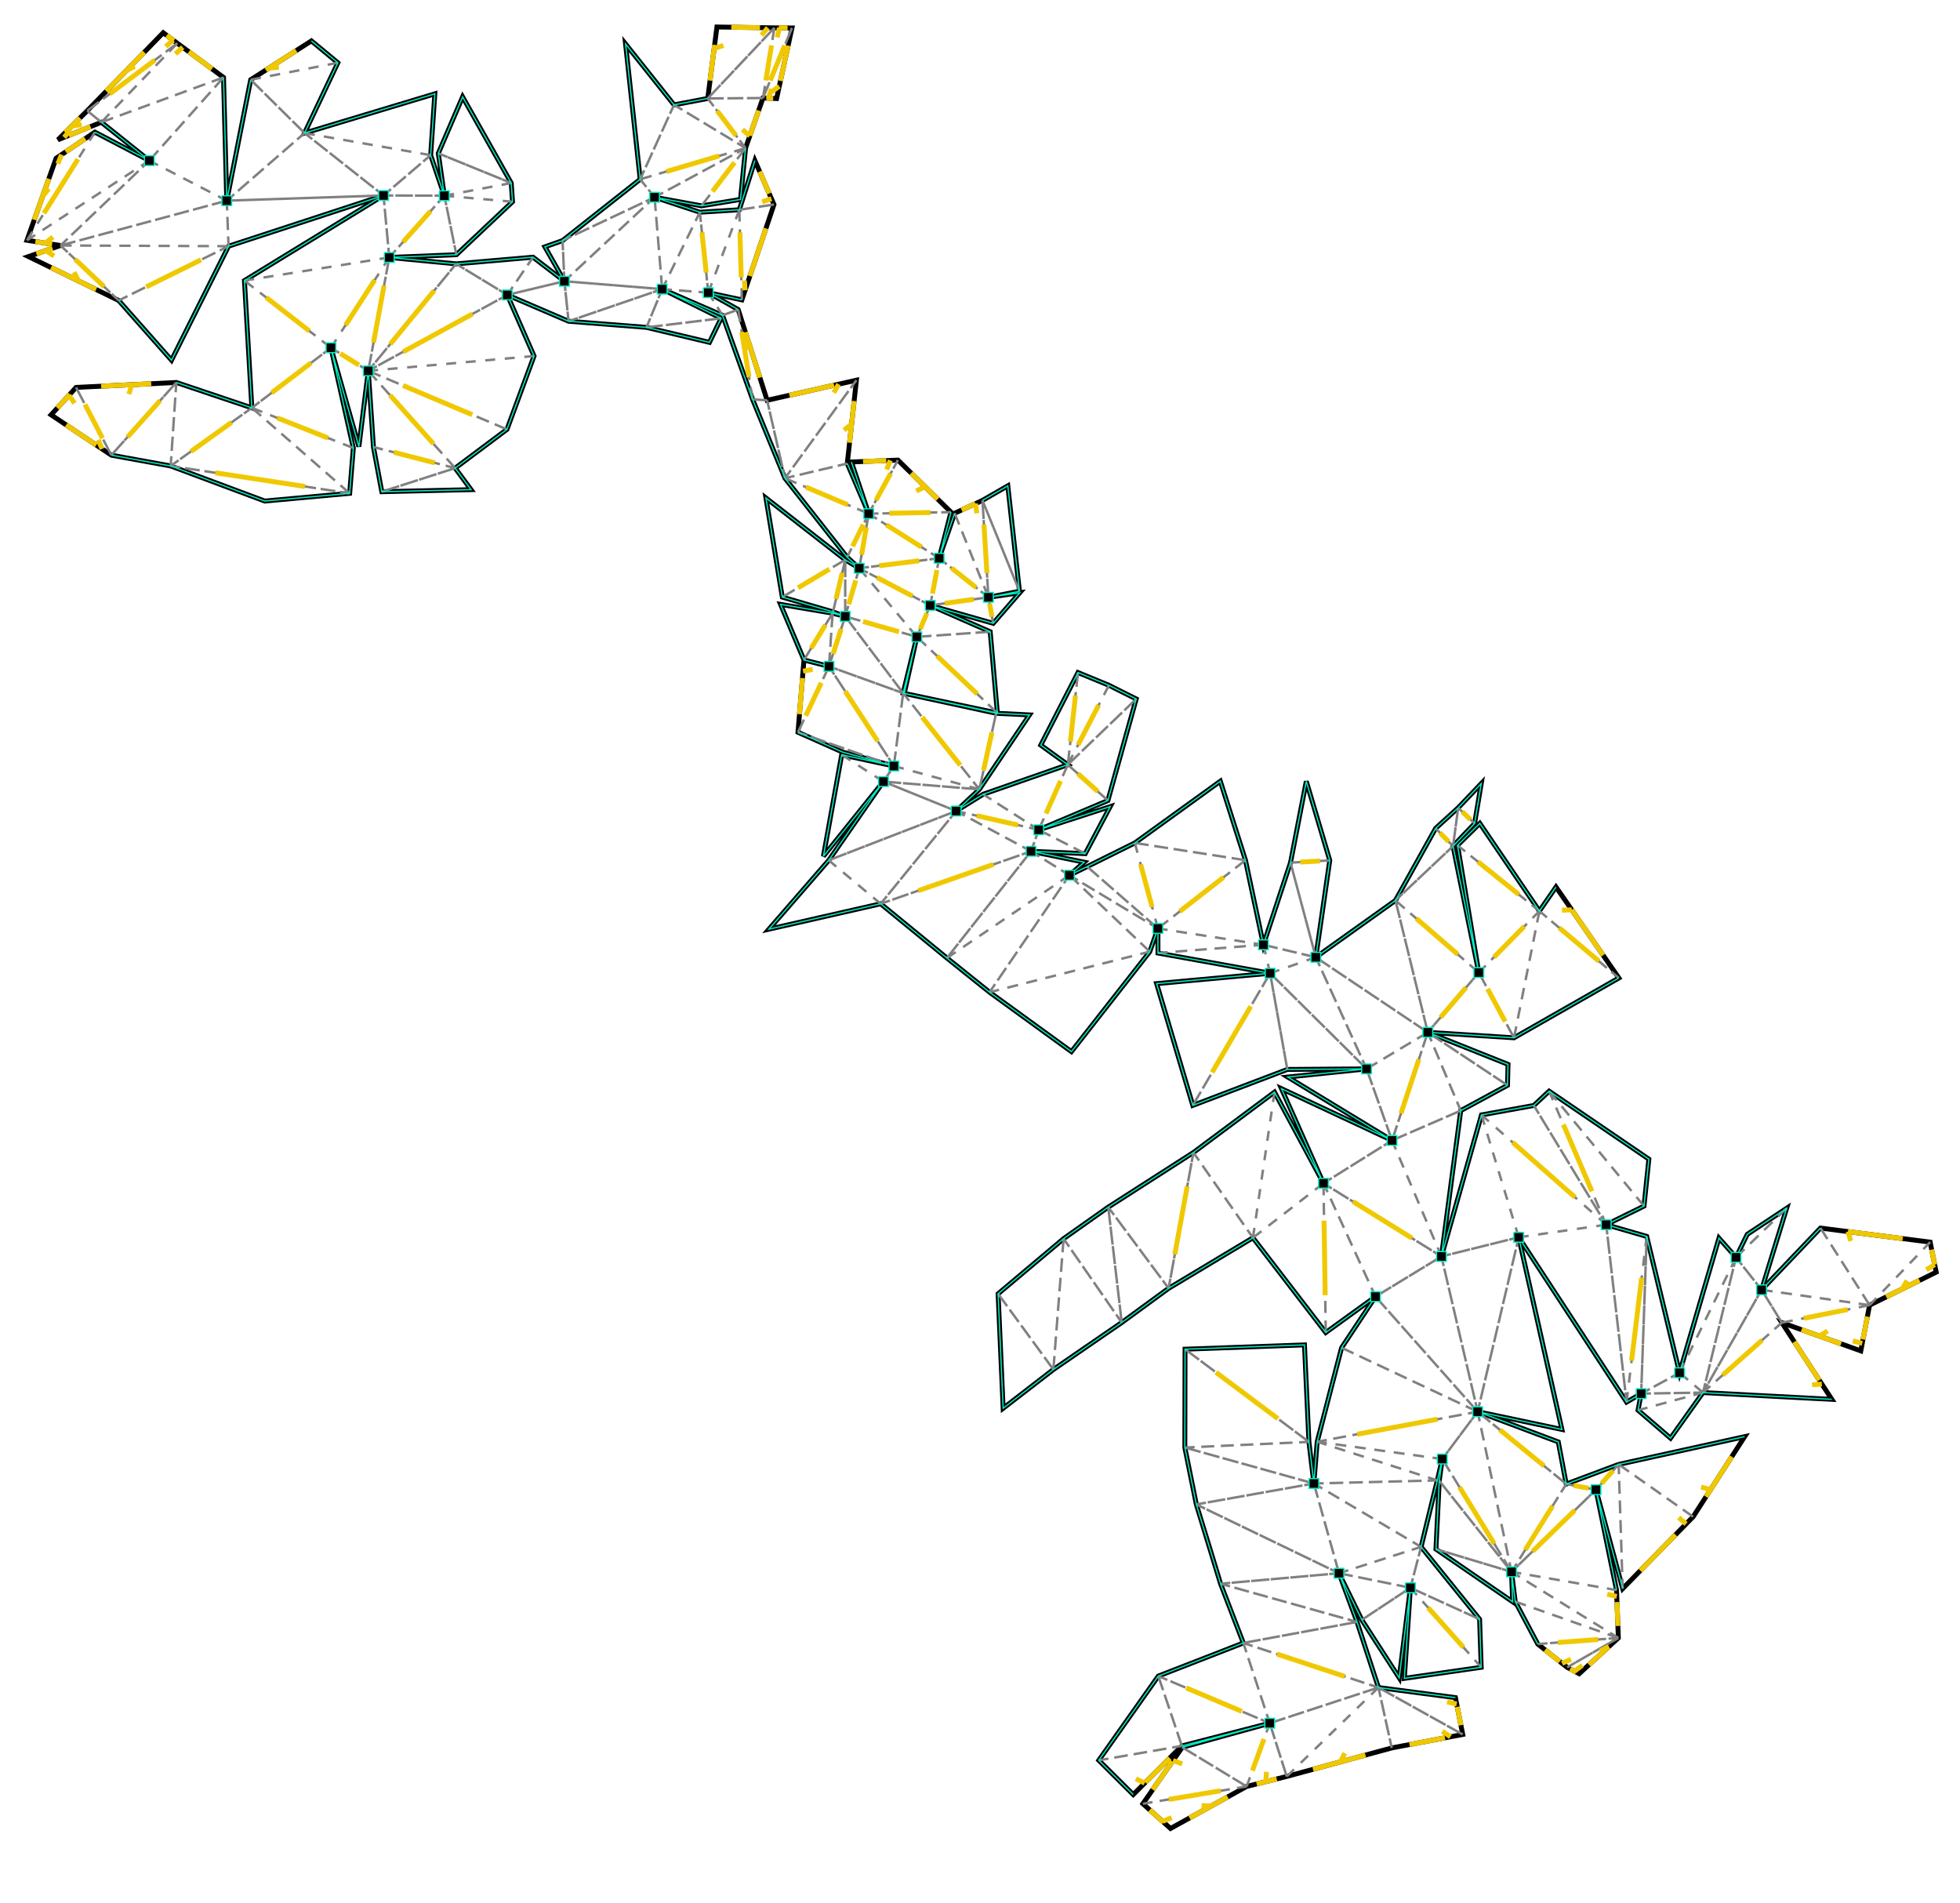 <?xml version="1.0"?>
<svg width="581" height="564" version="1.1" xmlns="http://www.w3.org/2000/svg" xmlns:xlink="http://www.w3.org/1999/xlink">
  <defs>
  <style type="text/css">
    <![CDATA[
      .b {stroke:rgb(0,0,0);stroke-width:1.452;fill:none}
      .c {stroke:rgb(128,128,128);stroke-width:0.726;stroke-dasharray:2.905, 2.905;}
      .h {stroke:rgb(240,200,0);stroke-width:1.452;}
      .m {stroke:rgb(255,0,0);stroke-width:0.726;}
      .n {stroke:rgb(128,128,128);stroke-width:0.726}
      .t {stroke:rgb(0,128,0);stroke-width:0.726;}
      .tab {stroke:rgb(0,0,255);stroke-width:0.363;fill:none}
      .v {stroke:rgb(0,0,255);stroke-width:0.726;}
      .z {stroke:rgb(0,240,200);stroke-width:0.363;}
    ]]>
  </style>
  </defs>
  <path fill="none" class="b" d=" M 479.816 434.033 L 517.157 425.814 L 501.893 449.553 L 481.011 470.853 L 473.091 441.53 L 479.186 471.285 L 479.725 485.473 L 468.119 496.073 L 464.544 494.19 L 455.833 487.28 L 449.157 474.697 L 448.06 465.887 L 448.394 474.759 L 425.653 459.141 L 426.642 438.888 L 427.529 432.446 L 426.065 438.782 L 421.254 458.479 L 438.595 479.934 L 439.073 494.171 L 416.287 497.454 L 418.085 470.599 L 414.77 497.308 L 403.683 480.119 L 396.917 466.295 L 402.26 480.731 L 408.611 500.172 L 431.437 503.17 L 433.598 514.079 L 412.555 518.074 L 381.424 526.523 L 369.542 529.487 L 346.972 541.943 L 338.778 534.614 L 350.454 517.895 L 376.391 510.744 L 350.341 517.474 L 335.925 531.896 L 325.71 521.745 L 343.358 496.779 L 368.558 486.966 L 361.812 469.407 L 354.629 445.898 L 351.22 429.038 L 351.281 399.892 L 386.677 398.618 L 388.006 427.368 L 389.471 439.694 L 390.452 427.32 L 397.687 399.464 L 407.737 384.304 L 392.993 394.955 L 371.409 366.871 L 346.411 381.854 L 332.513 391.994 L 312.254 405.916 L 297.362 417.405 L 295.865 383.467 L 315.281 367.135 L 328.516 357.783 L 353.757 341.595 L 377.799 323.694 L 392.318 350.712 L 379.87 322.679 L 412.641 338.015 L 381.721 319.225 L 405.09 316.809 L 381.597 316.974 L 353.583 327.635 L 342.854 291.537 L 376.499 288.464 L 343.251 282.466 L 343.239 275.189 L 340.835 282.057 L 317.602 311.695 L 293.333 294.082 L 280.689 283.945 L 261.056 267.873 L 227.93 275.402 L 245.665 254.986 L 261.866 231.649 L 244.079 253.802 L 249.504 223.713 L 264.969 227.04 L 249.704 222.889 L 236.545 217.035 L 238.316 195.615 L 245.737 197.511 L 238.32 195.6 L 231.374 179.135 L 246.81 181.744 L 250.541 182.699 L 246.93 181.36 L 231.901 176.977 L 227.05 147.598 L 250.551 165.922 L 254.706 168.417 L 251.121 165.156 L 232.687 141.74 L 223.089 118.37 L 214.177 93.454 L 196.291 85.694 L 213.766 94.341 L 210.298 101.47 L 191.638 97.03 L 168.54 95.214 L 150.366 87.416 L 158.309 105.526 L 150.288 127.263 L 134.926 138.748 L 139.632 145.129 L 113.177 145.738 L 110.698 132.492 L 109.171 109.924 L 106.385 132.372 L 98.101 103.07 L 104.741 132.787 L 103.651 146.219 L 78.491 148.509 L 50.591 138.104 L 33.008 134.909 L 15.147 122.953 L 22.552 114.828 L 52.267 113.36 L 74.66 120.885 L 72.457 83.165 L 113.68 57.936 L 67.747 72.969 L 50.838 106.759 L 35.188 89.063 L 8.434 76.049 L 17.94 72.759 L 8 71.217 L 16.622 46.923 L 28.131 39.164 L 44.268 47.605 L 30.042 36.235 L 17.174 41.437 L 25.872 32.818 L 48.376 9.707 L 52.566 12.817 L 66.257 22.945 L 67.22 59.477 L 74.319 23.629 L 92.31 12.119 L 100.146 18.601 L 90.279 39.438 L 128.898 27.811 L 127.658 45.99 L 131.716 58.007 L 129.924 45.45 L 137.131 28.715 L 151.543 54.249 L 151.928 59.79 L 135.281 75.498 L 115.392 76.306 L 135.206 78.207 L 158.009 76.23 L 167.303 83.355 L 161.525 73.169 L 166.758 71.307 L 189.769 53.136 L 185.439 13.038 L 199.803 31.071 L 209.796 29.183 L 212.516 8 L 229.544 8.252 L 234.762 8.283 L 230.206 29.212 L 226.169 29.05 L 221.007 43.897 L 219.505 59.111 L 207.935 61.007 L 194.028 58.462 L 207.452 62.899 L 219.154 62.173 L 223.772 47.599 L 229.428 60.621 L 219.909 88.889 L 209.962 86.746 L 218.82 91.752 L 227.395 118.64 L 253.867 112.683 L 251.155 137.393 L 257.506 152.247 L 252.384 136.926 L 266.17 136.367 L 281.901 151.793 L 278.39 165.458 L 282.99 152.12 L 291.232 148.313 L 298.742 143.998 L 302.195 175.243 L 292.995 177.029 L 302.272 175.697 L 294.415 184.756 L 275.745 179.437 L 293.521 187.239 L 295.65 211.33 L 268.056 205.519 L 271.78 188.762 L 267.718 205.44 L 295.279 211.406 L 305.162 211.894 L 290.306 233.958 L 283.437 240.38 L 291.422 235.415 L 316.536 226.647 L 308.513 220.853 L 319.553 199.336 L 328.718 203.117 L 336.807 207.16 L 328.416 237.267 L 307.9 245.947 L 329.089 239.072 L 321.705 253.015 L 305.633 252.319 L 321.394 255.543 L 317.002 259.409 L 322.264 256.851 L 336.399 249.841 L 361.74 231.547 L 369.189 254.952 L 374.51 280.023 L 382.543 255.684 L 387.225 231.573 L 394.18 255.016 L 390.041 283.724 L 413.655 266.88 L 425.56 245.52 L 432.242 239.427 L 439.081 232.251 L 437.114 244.081 L 430.725 250.787 L 438.355 288.262 L 432.056 250.541 L 438.651 244.037 L 456.324 270.033 L 461.241 262.904 L 479.872 289.868 L 448.791 307.593 L 423.238 305.978 L 447.017 315.469 L 446.866 321.673 L 433.007 329.182 L 427.282 372.408 L 439.159 330.455 L 454.67 327.653 L 459.199 323.413 L 488.767 343.56 L 487.333 357.475 L 476.125 362.991 L 488.129 366.456 L 497.866 406.881 L 509.555 366.976 L 514.603 372.673 L 517.951 365.838 L 529.617 358.121 L 522.185 382.299 L 539.642 363.994 L 572.153 368.153 L 573.942 377.055 L 554.201 386.839 L 551.594 400.389 L 528.185 392.025 L 543.003 414.755 L 504.82 412.747 L 495.193 426.258 L 485.565 417.976 L 486.492 413.056 L 482.163 415.571 L 450.19 366.72 L 462.996 423.682 L 438.021 418.415 L 461.919 427.376 L 464.282 439.855 L 479.816 434.033" />
  <path class="c" d=" M 295.865 383.467 L 312.254 405.916 M 312.254 405.916 L 295.865 383.467 M 315.281 367.135 L 332.513 391.994 M 332.513 391.994 L 315.281 367.135 M 315.281 367.135 L 312.254 405.916 M 312.254 405.916 L 315.281 367.135 M 328.516 357.783 L 346.411 381.854 M 346.411 381.854 L 328.516 357.783 M 328.516 357.783 L 332.513 391.994 M 332.513 391.994 L 328.516 357.783 M 353.757 341.595 L 371.409 366.871 M 371.409 366.871 L 353.757 341.595 M 353.757 341.595 L 346.411 381.854 M 346.411 381.854 L 353.757 341.595 M 353.583 327.635 L 376.499 288.464 M 376.499 288.464 L 381.597 316.974 M 381.597 316.974 L 376.499 288.464 M 376.499 288.464 L 353.583 327.635 M 377.799 323.694 L 371.409 366.871 M 371.409 366.871 L 377.799 323.694 M 405.09 316.809 L 376.499 288.464 M 376.499 288.464 L 405.09 316.809 M 405.09 316.809 L 390.041 283.724 M 390.041 283.724 L 405.09 316.809 M 405.09 316.809 L 423.238 305.978 M 423.238 305.978 L 446.866 321.673 M 446.866 321.673 L 423.238 305.978 M 423.238 305.978 L 412.641 338.015 M 412.641 338.015 L 427.282 372.408 M 427.282 372.408 L 412.641 338.015 M 412.641 338.015 L 392.318 350.712 M 392.318 350.712 L 407.737 384.304 M 407.737 384.304 L 392.318 350.712 M 392.318 350.712 L 392.993 394.955 M 392.993 394.955 L 392.318 350.712 M 392.318 350.712 L 427.282 372.408 M 427.282 372.408 L 392.318 350.712 M 392.318 350.712 L 412.641 338.015 M 412.641 338.015 L 423.238 305.978 M 423.238 305.978 L 413.655 266.88 M 413.655 266.88 L 438.355 288.262 M 438.355 288.262 L 413.655 266.88 M 413.655 266.88 L 430.725 250.787 M 430.725 250.787 L 413.655 266.88 M 413.655 266.88 L 423.238 305.978 M 423.238 305.978 L 438.355 288.262 M 438.355 288.262 L 456.324 270.033 M 456.324 270.033 L 438.355 288.262 M 438.355 288.262 L 423.238 305.978 M 423.238 305.978 L 433.007 329.182 M 433.007 329.182 L 423.238 305.978 M 423.238 305.978 L 405.09 316.809 M 405.09 316.809 L 412.641 338.015 M 412.641 338.015 L 433.007 329.182 M 433.007 329.182 L 412.641 338.015 M 412.641 338.015 L 405.09 316.809 M 423.238 305.978 L 390.041 283.724 M 390.041 283.724 L 376.499 288.464 M 376.499 288.464 L 390.041 283.724 M 390.041 283.724 L 382.543 255.684 M 382.543 255.684 L 394.18 255.016 M 394.18 255.016 L 382.543 255.684 M 382.543 255.684 L 390.041 283.724 M 390.041 283.724 L 374.51 280.023 M 374.51 280.023 L 343.239 275.189 M 343.239 275.189 L 336.399 249.841 M 336.399 249.841 L 343.239 275.189 M 343.239 275.189 L 374.51 280.023 M 374.51 280.023 L 343.251 282.466 M 343.251 282.466 L 374.51 280.023 M 374.51 280.023 L 390.041 283.724 M 390.041 283.724 L 423.238 305.978 M 438.355 288.262 L 448.791 307.593 M 448.791 307.593 L 456.324 270.033 M 456.324 270.033 L 448.791 307.593 M 448.791 307.593 L 438.355 288.262 M 456.324 270.033 L 479.872 289.868 M 479.872 289.868 L 456.324 270.033 M 456.324 270.033 L 432.056 250.541 M 432.056 250.541 L 456.324 270.033 M 430.725 250.787 L 432.242 239.427 M 432.242 239.427 L 430.725 250.787 M 430.725 250.787 L 425.56 245.52 M 425.56 245.52 L 430.725 250.787 M 437.114 244.081 L 432.242 239.427 M 432.242 239.427 L 437.114 244.081 M 369.189 254.952 L 343.239 275.189 M 343.239 275.189 L 369.189 254.952 M 369.189 254.952 L 336.399 249.841 M 336.399 249.841 L 369.189 254.952 M 374.51 280.023 L 376.499 288.464 M 376.499 288.464 L 374.51 280.023 M 343.239 275.189 L 317.002 259.409 M 317.002 259.409 L 280.689 283.945 M 280.689 283.945 L 317.002 259.409 M 317.002 259.409 L 293.333 294.082 M 293.333 294.082 L 317.002 259.409 M 317.002 259.409 L 305.633 252.319 M 305.633 252.319 L 307.9 245.947 M 307.9 245.947 L 291.422 235.415 M 291.422 235.415 L 307.9 245.947 M 307.9 245.947 L 305.633 252.319 M 305.633 252.319 L 280.689 283.945 M 280.689 283.945 L 305.633 252.319 M 305.633 252.319 L 283.437 240.38 M 283.437 240.38 L 261.056 267.873 M 261.056 267.873 L 283.437 240.38 M 283.437 240.38 L 261.866 231.649 M 261.866 231.649 L 264.969 227.04 M 264.969 227.04 L 267.718 205.44 M 267.718 205.44 L 264.969 227.04 M 264.969 227.04 L 261.866 231.649 M 261.866 231.649 L 283.437 240.38 M 283.437 240.38 L 305.633 252.319 M 305.633 252.319 L 317.002 259.409 M 317.002 259.409 L 340.835 282.057 M 340.835 282.057 L 317.002 259.409 M 317.002 259.409 L 343.239 275.189 M 343.239 275.189 L 322.264 256.851 M 322.264 256.851 L 343.239 275.189 M 340.835 282.057 L 293.333 294.082 M 293.333 294.082 L 340.835 282.057 M 321.705 253.015 L 307.9 245.947 M 307.9 245.947 L 283.437 240.38 M 283.437 240.38 L 245.665 254.986 M 245.665 254.986 L 261.056 267.873 M 261.056 267.873 L 245.665 254.986 M 245.665 254.986 L 283.437 240.38 M 283.437 240.38 L 307.9 245.947 M 307.9 245.947 L 321.705 253.015 M 307.9 245.947 L 316.536 226.647 M 316.536 226.647 L 328.718 203.117 M 328.718 203.117 L 316.536 226.647 M 316.536 226.647 L 328.416 237.267 M 328.416 237.267 L 316.536 226.647 M 316.536 226.647 L 336.807 207.16 M 336.807 207.16 L 316.536 226.647 M 316.536 226.647 L 319.553 199.336 M 319.553 199.336 L 316.536 226.647 M 316.536 226.647 L 307.9 245.947 M 305.633 252.319 L 261.056 267.873 M 261.056 267.873 L 305.633 252.319 M 290.306 233.958 L 264.969 227.04 M 264.969 227.04 L 290.306 233.958 M 290.306 233.958 L 267.718 205.44 M 267.718 205.44 L 245.737 197.511 M 245.737 197.511 L 236.545 217.035 M 236.545 217.035 L 245.737 197.511 M 245.737 197.511 L 267.718 205.44 M 267.718 205.44 L 290.306 233.958 M 290.306 233.958 L 295.279 211.406 M 295.279 211.406 L 290.306 233.958 M 290.306 233.958 L 261.866 231.649 M 261.866 231.649 L 249.504 223.713 M 249.504 223.713 L 261.866 231.649 M 261.866 231.649 L 290.306 233.958 M 295.65 211.33 L 271.78 188.762 M 271.78 188.762 L 275.745 179.437 M 275.745 179.437 L 254.706 168.417 M 254.706 168.417 L 275.745 179.437 M 275.745 179.437 L 271.78 188.762 M 271.78 188.762 L 293.521 187.239 M 293.521 187.239 L 271.78 188.762 M 271.78 188.762 L 254.706 168.417 M 254.706 168.417 L 271.78 188.762 M 271.78 188.762 L 295.65 211.33 M 294.415 184.756 L 292.995 177.029 M 292.995 177.029 L 291.232 148.313 M 291.232 148.313 L 302.195 175.243 M 302.195 175.243 L 291.232 148.313 M 291.232 148.313 L 292.995 177.029 M 292.995 177.029 L 294.415 184.756 M 292.995 177.029 L 275.745 179.437 M 275.745 179.437 L 292.995 177.029 M 292.995 177.029 L 278.39 165.458 M 278.39 165.458 L 257.506 152.247 M 257.506 152.247 L 251.121 165.156 M 251.121 165.156 L 257.506 152.247 M 257.506 152.247 L 278.39 165.458 M 278.39 165.458 L 254.706 168.417 M 254.706 168.417 L 278.39 165.458 M 278.39 165.458 L 292.995 177.029 M 292.995 177.029 L 282.99 152.12 M 282.99 152.12 L 292.995 177.029 M 275.745 179.437 L 278.39 165.458 M 278.39 165.458 L 275.745 179.437 M 271.78 188.762 L 250.541 182.699 M 250.541 182.699 L 267.718 205.44 M 267.718 205.44 L 250.541 182.699 M 250.541 182.699 L 250.551 165.922 M 250.551 165.922 L 250.541 182.699 M 250.541 182.699 L 245.737 197.511 M 245.737 197.511 L 246.81 181.744 M 246.81 181.744 L 245.737 197.511 M 245.737 197.511 L 250.541 182.699 M 250.541 182.699 L 254.706 168.417 M 254.706 168.417 L 250.541 182.699 M 250.541 182.699 L 271.78 188.762 M 246.93 181.36 L 250.551 165.922 M 250.551 165.922 L 231.901 176.977 M 231.901 176.977 L 250.551 165.922 M 250.551 165.922 L 246.93 181.36 M 246.81 181.744 L 238.32 195.6 M 238.32 195.6 L 246.81 181.744 M 254.706 168.417 L 257.506 152.247 M 257.506 152.247 L 232.687 141.74 M 232.687 141.74 L 257.506 152.247 M 257.506 152.247 L 266.17 136.367 M 266.17 136.367 L 257.506 152.247 M 257.506 152.247 L 281.901 151.793 M 281.901 151.793 L 257.506 152.247 M 257.506 152.247 L 254.706 168.417 M 245.737 197.511 L 264.969 227.04 M 264.969 227.04 L 245.737 197.511 M 236.545 217.035 L 264.969 227.04 M 264.969 227.04 L 236.545 217.035 M 232.687 141.74 L 253.867 112.683 M 253.867 112.683 L 232.687 141.74 M 232.687 141.74 L 251.155 137.393 M 251.155 137.393 L 232.687 141.74 M 232.687 141.74 L 227.395 118.64 M 227.395 118.64 L 223.089 118.37 M 223.089 118.37 L 218.82 91.752 M 218.82 91.752 L 223.089 118.37 M 223.089 118.37 L 227.395 118.64 M 227.395 118.64 L 232.687 141.74 M 213.766 94.341 L 191.638 97.03 M 191.638 97.03 L 196.291 85.694 M 196.291 85.694 L 168.54 95.214 M 168.54 95.214 L 196.291 85.694 M 196.291 85.694 L 207.452 62.899 M 207.452 62.899 L 196.291 85.694 M 196.291 85.694 L 194.028 58.462 M 194.028 58.462 L 196.291 85.694 M 196.291 85.694 L 191.638 97.03 M 191.638 97.03 L 213.766 94.341 M 214.177 93.454 L 218.82 91.752 M 218.82 91.752 L 214.177 93.454 M 214.177 93.454 L 209.962 86.746 M 209.962 86.746 L 219.154 62.173 M 219.154 62.173 L 209.962 86.746 M 209.962 86.746 L 207.452 62.899 M 207.452 62.899 L 209.962 86.746 M 209.962 86.746 L 196.291 85.694 M 196.291 85.694 L 209.962 86.746 M 209.962 86.746 L 214.177 93.454 M 219.909 88.889 L 219.154 62.173 M 219.154 62.173 L 229.428 60.621 M 229.428 60.621 L 219.154 62.173 M 219.154 62.173 L 219.909 88.889 M 196.291 85.694 L 167.303 83.355 M 167.303 83.355 L 166.758 71.307 M 166.758 71.307 L 167.303 83.355 M 167.303 83.355 L 168.54 95.214 M 168.54 95.214 L 167.303 83.355 M 167.303 83.355 L 150.366 87.416 M 150.366 87.416 L 167.303 83.355 M 167.303 83.355 L 194.028 58.462 M 194.028 58.462 L 221.007 43.897 M 221.007 43.897 L 207.935 61.007 M 207.935 61.007 L 221.007 43.897 M 221.007 43.897 L 209.796 29.183 M 209.796 29.183 L 229.544 8.252 M 229.544 8.252 L 209.796 29.183 M 209.796 29.183 L 221.007 43.897 M 221.007 43.897 L 189.769 53.136 M 189.769 53.136 L 221.007 43.897 M 221.007 43.897 L 194.028 58.462 M 194.028 58.462 L 166.758 71.307 M 166.758 71.307 L 194.028 58.462 M 194.028 58.462 L 189.769 53.136 M 189.769 53.136 L 199.803 31.071 M 199.803 31.071 L 189.769 53.136 M 189.769 53.136 L 194.028 58.462 M 194.028 58.462 L 167.303 83.355 M 167.303 83.355 L 196.291 85.694 M 158.009 76.23 L 150.366 87.416 M 150.366 87.416 L 109.171 109.924 M 109.171 109.924 L 98.101 103.07 M 98.101 103.07 L 109.171 109.924 M 109.171 109.924 L 150.288 127.263 M 150.288 127.263 L 109.171 109.924 M 109.171 109.924 L 134.926 138.748 M 134.926 138.748 L 109.171 109.924 M 109.171 109.924 L 135.206 78.207 M 135.206 78.207 L 109.171 109.924 M 109.171 109.924 L 158.309 105.526 M 158.309 105.526 L 109.171 109.924 M 109.171 109.924 L 115.392 76.306 M 115.392 76.306 L 98.101 103.07 M 98.101 103.07 L 115.392 76.306 M 115.392 76.306 L 131.716 58.007 M 131.716 58.007 L 151.928 59.79 M 151.928 59.79 L 131.716 58.007 M 131.716 58.007 L 115.392 76.306 M 115.392 76.306 L 109.171 109.924 M 109.171 109.924 L 150.366 87.416 M 150.366 87.416 L 135.206 78.207 M 135.206 78.207 L 150.366 87.416 M 150.366 87.416 L 158.009 76.23 M 135.281 75.498 L 131.716 58.007 M 131.716 58.007 L 151.543 54.249 M 151.543 54.249 L 131.716 58.007 M 131.716 58.007 L 135.281 75.498 M 131.716 58.007 L 113.68 57.936 M 113.68 57.936 L 67.22 59.477 M 67.22 59.477 L 90.279 39.438 M 90.279 39.438 L 67.22 59.477 M 67.22 59.477 L 17.94 72.759 M 17.94 72.759 L 67.22 59.477 M 67.22 59.477 L 113.68 57.936 M 113.68 57.936 L 90.279 39.438 M 90.279 39.438 L 127.658 45.99 M 127.658 45.99 L 90.279 39.438 M 90.279 39.438 L 113.68 57.936 M 113.68 57.936 L 127.658 45.99 M 127.658 45.99 L 113.68 57.936 M 113.68 57.936 L 115.392 76.306 M 115.392 76.306 L 113.68 57.936 M 113.68 57.936 L 131.716 58.007 M 129.924 45.45 L 151.543 54.249 M 151.543 54.249 L 129.924 45.45 M 115.392 76.306 L 72.457 83.165 M 72.457 83.165 L 98.101 103.07 M 98.101 103.07 L 72.457 83.165 M 72.457 83.165 L 115.392 76.306 M 98.101 103.07 L 74.66 120.885 M 74.66 120.885 L 50.591 138.104 M 50.591 138.104 L 103.651 146.219 M 103.651 146.219 L 50.591 138.104 M 50.591 138.104 L 74.66 120.885 M 74.66 120.885 L 98.101 103.07 M 74.66 120.885 L 103.651 146.219 M 103.651 146.219 L 74.66 120.885 M 74.66 120.885 L 104.741 132.787 M 104.741 132.787 L 74.66 120.885 M 52.267 113.36 L 33.008 134.909 M 33.008 134.909 L 52.267 113.36 M 52.267 113.36 L 50.591 138.104 M 50.591 138.104 L 52.267 113.36 M 33.008 134.909 L 22.552 114.828 M 22.552 114.828 L 33.008 134.909 M 35.188 89.063 L 17.94 72.759 M 17.94 72.759 L 35.188 89.063 M 35.188 89.063 L 67.747 72.969 M 67.747 72.969 L 35.188 89.063 M 17.94 72.759 L 44.268 47.605 M 44.268 47.605 L 8 71.217 M 8 71.217 L 28.131 39.164 M 28.131 39.164 L 8 71.217 M 8 71.217 L 44.268 47.605 M 44.268 47.605 L 67.22 59.477 M 67.22 59.477 L 44.268 47.605 M 44.268 47.605 L 17.94 72.759 M 17.94 72.759 L 67.747 72.969 M 67.747 72.969 L 17.94 72.759 M 44.268 47.605 L 66.257 22.945 M 66.257 22.945 L 30.042 36.235 M 30.042 36.235 L 66.257 22.945 M 66.257 22.945 L 44.268 47.605 M 30.042 36.235 L 52.566 12.817 M 52.566 12.817 L 25.872 32.818 M 25.872 32.818 L 52.566 12.817 M 52.566 12.817 L 30.042 36.235 M 30.042 36.235 L 25.872 32.818 M 25.872 32.818 L 30.042 36.235 M 67.22 59.477 L 67.747 72.969 M 67.747 72.969 L 67.22 59.477 M 90.279 39.438 L 74.319 23.629 M 74.319 23.629 L 100.146 18.601 M 100.146 18.601 L 74.319 23.629 M 74.319 23.629 L 90.279 39.438 M 110.698 132.492 L 134.926 138.748 M 134.926 138.748 L 113.177 145.738 M 113.177 145.738 L 134.926 138.748 M 134.926 138.748 L 110.698 132.492 M 199.803 31.071 L 221.007 43.897 M 221.007 43.897 L 199.803 31.071 M 209.796 29.183 L 226.169 29.05 M 226.169 29.05 L 234.762 8.283 M 234.762 8.283 L 226.169 29.05 M 226.169 29.05 L 229.544 8.252 M 229.544 8.252 L 226.169 29.05 M 226.169 29.05 L 209.796 29.183 M 392.318 350.712 L 371.409 366.871 M 371.409 366.871 L 392.318 350.712 M 407.737 384.304 L 427.282 372.408 M 427.282 372.408 L 450.19 366.72 M 450.19 366.72 L 438.021 418.415 M 438.021 418.415 L 450.19 366.72 M 450.19 366.72 L 427.282 372.408 M 427.282 372.408 L 407.737 384.304 M 407.737 384.304 L 438.021 418.415 M 438.021 418.415 L 464.282 439.855 M 464.282 439.855 L 438.021 418.415 M 438.021 418.415 L 448.06 465.887 M 448.06 465.887 L 427.529 432.446 M 427.529 432.446 L 448.06 465.887 M 448.06 465.887 L 479.186 471.285 M 479.186 471.285 L 448.06 465.887 M 448.06 465.887 L 426.642 438.888 M 426.642 438.888 L 448.06 465.887 M 448.06 465.887 L 438.021 418.415 M 438.021 418.415 L 390.452 427.32 M 390.452 427.32 L 427.529 432.446 M 427.529 432.446 L 390.452 427.32 M 390.452 427.32 L 438.021 418.415 M 438.021 418.415 L 427.282 372.408 M 427.282 372.408 L 438.021 418.415 M 438.021 418.415 L 427.529 432.446 M 427.529 432.446 L 438.021 418.415 M 438.021 418.415 L 397.687 399.464 M 397.687 399.464 L 438.021 418.415 M 438.021 418.415 L 407.737 384.304 M 450.19 366.72 L 439.159 330.455 M 439.159 330.455 L 476.125 362.991 M 476.125 362.991 L 459.199 323.413 M 459.199 323.413 L 476.125 362.991 M 476.125 362.991 L 439.159 330.455 M 439.159 330.455 L 450.19 366.72 M 450.19 366.72 L 476.125 362.991 M 476.125 362.991 L 482.163 415.571 M 482.163 415.571 L 488.129 366.456 M 488.129 366.456 L 482.163 415.571 M 482.163 415.571 L 476.125 362.991 M 476.125 362.991 L 454.67 327.653 M 454.67 327.653 L 476.125 362.991 M 476.125 362.991 L 450.19 366.72 M 488.129 366.456 L 486.492 413.056 M 486.492 413.056 L 504.82 412.747 M 504.82 412.747 L 497.866 406.881 M 497.866 406.881 L 514.603 372.673 M 514.603 372.673 L 522.185 382.299 M 522.185 382.299 L 514.603 372.673 M 514.603 372.673 L 497.866 406.881 M 497.866 406.881 L 504.82 412.747 M 504.82 412.747 L 486.492 413.056 M 486.492 413.056 L 497.866 406.881 M 497.866 406.881 L 486.492 413.056 M 486.492 413.056 L 488.129 366.456 M 487.333 357.475 L 459.199 323.413 M 459.199 323.413 L 487.333 357.475 M 514.603 372.673 L 529.617 358.121 M 529.617 358.121 L 514.603 372.673 M 514.603 372.673 L 504.82 412.747 M 504.82 412.747 L 528.185 392.025 M 528.185 392.025 L 522.185 382.299 M 522.185 382.299 L 528.185 392.025 M 528.185 392.025 L 554.201 386.839 M 554.201 386.839 L 572.153 368.153 M 572.153 368.153 L 554.201 386.839 M 554.201 386.839 L 528.185 392.025 M 528.185 392.025 L 504.82 412.747 M 504.82 412.747 L 485.565 417.976 M 485.565 417.976 L 504.82 412.747 M 504.82 412.747 L 514.603 372.673 M 522.185 382.299 L 554.201 386.839 M 554.201 386.839 L 539.642 363.994 M 539.642 363.994 L 554.201 386.839 M 554.201 386.839 L 522.185 382.299 M 522.185 382.299 L 504.82 412.747 M 504.82 412.747 L 522.185 382.299 M 479.816 434.033 L 501.893 449.553 M 501.893 449.553 L 479.816 434.033 M 479.816 434.033 L 473.091 441.53 M 473.091 441.53 L 464.282 439.855 M 464.282 439.855 L 473.091 441.53 M 473.091 441.53 L 479.816 434.033 M 479.816 434.033 L 481.011 470.853 M 481.011 470.853 L 479.816 434.033 M 473.091 441.53 L 448.06 465.887 M 448.06 465.887 L 473.091 441.53 M 464.282 439.855 L 448.06 465.887 M 448.06 465.887 L 479.725 485.473 M 479.725 485.473 L 464.544 494.19 M 464.544 494.19 L 479.725 485.473 M 479.725 485.473 L 449.157 474.697 M 449.157 474.697 L 479.725 485.473 M 479.725 485.473 L 455.833 487.28 M 455.833 487.28 L 479.725 485.473 M 479.725 485.473 L 448.06 465.887 M 448.06 465.887 L 425.653 459.141 M 425.653 459.141 L 448.06 465.887 M 448.06 465.887 L 464.282 439.855 M 426.065 438.782 L 389.471 439.694 M 389.471 439.694 L 354.629 445.898 M 354.629 445.898 L 389.471 439.694 M 389.471 439.694 L 426.065 438.782 M 426.065 438.782 L 390.452 427.32 M 390.452 427.32 L 426.065 438.782 M 421.254 458.479 L 418.085 470.599 M 418.085 470.599 L 403.683 480.119 M 403.683 480.119 L 418.085 470.599 M 418.085 470.599 L 421.254 458.479 M 421.254 458.479 L 396.917 466.295 M 396.917 466.295 L 421.254 458.479 M 421.254 458.479 L 389.471 439.694 M 389.471 439.694 L 396.917 466.295 M 396.917 466.295 L 361.812 469.407 M 361.812 469.407 L 396.917 466.295 M 396.917 466.295 L 389.471 439.694 M 389.471 439.694 L 351.22 429.038 M 351.22 429.038 L 388.006 427.368 M 388.006 427.368 L 351.22 429.038 M 351.22 429.038 L 389.471 439.694 M 389.471 439.694 L 421.254 458.479 M 418.085 470.599 L 439.073 494.171 M 439.073 494.171 L 418.085 470.599 M 418.085 470.599 L 396.917 466.295 M 396.917 466.295 L 418.085 470.599 M 418.085 470.599 L 438.595 479.934 M 438.595 479.934 L 418.085 470.599 M 402.26 480.731 L 368.558 486.966 M 368.558 486.966 L 402.26 480.731 M 402.26 480.731 L 361.812 469.407 M 361.812 469.407 L 402.26 480.731 M 396.917 466.295 L 354.629 445.898 M 354.629 445.898 L 396.917 466.295 M 368.558 486.966 L 376.391 510.744 M 376.391 510.744 L 408.611 500.172 M 408.611 500.172 L 376.391 510.744 M 376.391 510.744 L 368.558 486.966 M 368.558 486.966 L 408.611 500.172 M 408.611 500.172 L 381.424 526.523 M 381.424 526.523 L 408.611 500.172 M 408.611 500.172 L 433.598 514.079 M 433.598 514.079 L 408.611 500.172 M 408.611 500.172 L 368.558 486.966 M 376.391 510.744 L 369.542 529.487 M 369.542 529.487 L 338.778 534.614 M 338.778 534.614 L 369.542 529.487 M 369.542 529.487 L 376.391 510.744 M 376.391 510.744 L 381.424 526.523 M 381.424 526.523 L 376.391 510.744 M 376.391 510.744 L 343.358 496.779 M 343.358 496.779 L 376.391 510.744 M 369.542 529.487 L 350.454 517.895 M 350.454 517.895 L 369.542 529.487 M 350.341 517.474 L 325.71 521.745 M 325.71 521.745 L 350.341 517.474 M 350.341 517.474 L 343.358 496.779 M 343.358 496.779 L 350.341 517.474 M 408.611 500.172 L 412.555 518.074 M 412.555 518.074 L 408.611 500.172 M 388.006 427.368 L 351.281 399.892 M 351.281 399.892 L 388.006 427.368" />
  <path class="h" d=" M 13.033 63.204 L 23.098 47.177 M 23.098 47.177 L 13.033 63.204 M 22.252 76.835 L 30.876 84.987 M 30.876 84.987 L 22.252 76.835 M 43.328 85.04 L 59.608 76.993 M 59.608 76.993 L 43.328 85.04 M 47.452 118.747 L 37.823 129.522 M 37.823 129.522 L 47.452 118.747 M 56.608 133.799 L 68.643 125.19 M 68.643 125.19 L 56.608 133.799 M 63.856 140.133 L 90.386 144.19 M 90.386 144.19 L 63.856 140.133 M 82.18 123.861 L 97.221 129.812 M 97.221 129.812 L 82.18 123.861 M 80.52 116.431 L 92.24 107.524 M 92.24 107.524 L 80.52 116.431 M 91.69 98.093 L 78.868 88.141 M 78.868 88.141 L 91.69 98.093 M 102.423 96.379 L 111.069 82.997 M 111.069 82.997 L 102.423 96.379 M 100.868 104.783 L 106.404 108.21 M 106.404 108.21 L 100.868 104.783 M 110.726 101.519 L 113.837 84.71 M 113.837 84.71 L 110.726 101.519 M 115.68 101.994 L 128.698 86.136 M 128.698 86.136 L 115.68 101.994 M 119.47 104.297 L 140.068 93.043 M 140.068 93.043 L 119.47 104.297 M 119.45 114.259 L 140.009 122.928 M 140.009 122.928 L 119.45 114.259 M 115.61 117.13 L 128.488 131.542 M 128.488 131.542 L 115.61 117.13 M 116.755 134.056 L 128.869 137.184 M 128.869 137.184 L 116.755 134.056 M 119.473 71.731 L 127.635 62.582 M 127.635 62.582 L 119.473 71.731 M 197.578 50.826 L 213.197 46.206 M 213.197 46.206 L 197.578 50.826 M 211.203 56.729 L 217.739 48.174 M 217.739 48.174 L 211.203 56.729 M 208.08 68.861 L 209.335 80.784 M 209.335 80.784 L 208.08 68.861 M 219.342 68.852 L 219.72 82.21 M 219.72 82.21 L 219.342 68.852 M 218.204 40.218 L 212.599 32.861 M 212.599 32.861 L 218.204 40.218 M 227.013 23.851 L 228.7 13.452 M 228.7 13.452 L 227.013 23.851 M 228.318 23.858 L 232.614 13.475 M 232.614 13.475 L 228.318 23.858 M 219.887 98.407 L 222.022 111.716 M 222.022 111.716 L 219.887 98.407 M 238.892 144.367 L 251.301 149.62 M 251.301 149.62 L 238.892 144.367 M 255.909 155.474 L 252.717 161.928 M 252.717 161.928 L 255.909 155.474 M 256.806 156.289 L 255.406 164.375 M 255.406 164.375 L 256.806 156.289 M 262.727 155.549 L 273.169 162.155 M 273.169 162.155 L 262.727 155.549 M 263.604 152.133 L 275.802 151.906 M 275.802 151.906 L 263.604 152.133 M 259.672 148.277 L 264.004 140.337 M 264.004 140.337 L 259.672 148.277 M 260.627 167.678 L 272.469 166.198 M 272.469 166.198 L 260.627 167.678 M 259.966 171.172 L 270.485 176.682 M 270.485 176.682 L 259.966 171.172 M 253.665 171.988 L 251.583 179.129 M 251.583 179.129 L 253.665 171.988 M 249.646 169.782 L 247.835 177.5 M 247.835 177.5 L 249.646 169.782 M 245.888 168.686 L 236.563 174.214 M 236.563 174.214 L 245.888 168.686 M 244.688 185.208 L 240.442 192.136 M 240.442 192.136 L 244.688 185.208 M 249.34 186.402 L 246.938 193.808 M 246.938 193.808 L 249.34 186.402 M 255.851 184.215 L 266.47 187.246 M 266.47 187.246 L 255.851 184.215 M 272.771 186.431 L 274.754 181.768 M 274.754 181.768 L 272.771 186.431 M 277.747 194.404 L 289.682 205.688 M 289.682 205.688 L 277.747 194.404 M 280.058 178.835 L 288.683 177.631 M 288.683 177.631 L 280.058 178.835 M 276.406 175.942 L 277.729 168.953 M 277.729 168.953 L 276.406 175.942 M 282.041 168.351 L 289.344 174.137 M 289.344 174.137 L 282.041 168.351 M 292.555 169.85 L 291.673 155.492 M 291.673 155.492 L 292.555 169.85 M 293.35 178.961 L 294.06 182.824 M 294.06 182.824 L 293.35 178.961 M 318.799 206.164 L 317.29 219.819 M 317.29 219.819 L 318.799 206.164 M 325.672 208.999 L 319.581 220.764 M 319.581 220.764 L 325.672 208.999 M 319.506 229.302 L 325.446 234.612 M 325.446 234.612 L 319.506 229.302 M 314.377 231.472 L 310.059 241.122 M 310.059 241.122 L 314.377 231.472 M 301.784 244.555 L 289.553 241.771 M 289.553 241.771 L 301.784 244.555 M 294.489 256.208 L 272.2 263.985 M 272.2 263.985 L 294.489 256.208 M 291.549 228.32 L 294.035 217.044 M 294.035 217.044 L 291.549 228.32 M 284.659 226.829 L 273.365 212.57 M 273.365 212.57 L 284.659 226.829 M 260.161 219.657 L 250.545 204.893 M 250.545 204.893 L 260.161 219.657 M 238.843 212.154 L 243.439 202.392 M 243.439 202.392 L 238.843 212.154 M 338.109 256.178 L 341.529 268.852 M 341.529 268.852 L 338.109 256.178 M 349.727 270.13 L 362.701 260.011 M 362.701 260.011 L 349.727 270.13 M 370.77 298.257 L 359.312 317.843 M 359.312 317.843 L 370.77 298.257 M 385.452 255.517 L 391.271 255.183 M 391.271 255.183 L 385.452 255.517 M 419.83 272.226 L 432.18 282.917 M 432.18 282.917 L 419.83 272.226 M 429.434 249.47 L 426.851 246.837 M 426.851 246.837 L 429.434 249.47 M 435.896 242.918 L 433.46 240.591 M 433.46 240.591 L 435.896 242.918 M 438.123 255.414 L 450.257 265.16 M 450.257 265.16 L 438.123 255.414 M 451.832 274.591 L 442.847 283.705 M 442.847 283.705 L 451.832 274.591 M 462.211 274.992 L 473.985 284.91 M 473.985 284.91 L 462.211 274.992 M 440.964 293.095 L 446.182 302.76 M 446.182 302.76 L 440.964 293.095 M 434.576 292.691 L 427.017 301.549 M 427.017 301.549 L 434.576 292.691 M 420.589 313.987 L 415.29 330.006 M 415.29 330.006 L 420.589 313.987 M 448.401 338.589 L 466.884 354.857 M 466.884 354.857 L 448.401 338.589 M 463.431 333.308 L 471.894 353.096 M 471.894 353.096 L 463.431 333.308 M 486.637 378.735 L 483.654 403.293 M 483.654 403.293 L 486.637 378.735 M 510.661 407.567 L 522.343 397.206 M 522.343 397.206 L 510.661 407.567 M 534.689 390.728 L 547.697 388.135 M 547.697 388.135 L 534.689 390.728 M 478.135 435.908 L 474.773 439.656 M 474.773 439.656 L 478.135 435.908 M 470.889 441.111 L 466.484 440.274 M 466.484 440.274 L 470.889 441.111 M 466.834 447.619 L 454.318 459.798 M 454.318 459.798 L 466.834 447.619 M 460.227 446.363 L 452.116 459.379 M 452.116 459.379 L 460.227 446.363 M 457.717 434.495 L 444.587 423.775 M 444.587 423.775 L 457.717 434.495 M 432.662 440.806 L 442.928 457.527 M 442.928 457.527 L 432.662 440.806 M 426.129 420.642 L 402.344 425.094 M 402.344 425.094 L 426.129 420.642 M 378.824 420.499 L 360.462 406.761 M 360.462 406.761 L 378.824 420.499 M 392.824 383.894 L 392.487 361.772 M 392.487 361.772 L 392.824 383.894 M 401.059 356.136 L 418.541 366.984 M 418.541 366.984 L 401.059 356.136 M 351.92 351.659 L 348.247 371.789 M 348.247 371.789 L 351.92 351.659 M 378.572 490.268 L 398.598 496.871 M 398.598 496.871 L 378.572 490.268 M 368.133 507.253 L 351.616 500.27 M 351.616 500.27 L 368.133 507.253 M 374.679 515.43 L 371.254 524.802 M 371.254 524.802 L 374.679 515.43 M 361.851 530.769 L 346.469 533.332 M 346.469 533.332 L 361.851 530.769 M 423.332 476.492 L 433.826 488.278 M 433.826 488.278 L 423.332 476.492 M 461.806 486.828 L 473.752 485.925 M 473.752 485.925 L 461.806 486.828 M 30.394 129.889 L 25.166 119.848 M 25.166 119.848 L 30.394 129.889 M 32.546 27.818 L 45.893 17.817 M 45.893 17.817 L 32.546 27.818" />
  <path class="z" fill="none" d=" M 479.816 434.033 L 517.157 425.814 M 481.011 470.853 L 473.091 441.53 L 479.186 471.285 M 455.833 487.28 L 449.157 474.697 L 448.06 465.887 L 448.394 474.759 L 425.653 459.141 L 426.642 438.888 L 427.529 432.446 L 426.065 438.782 L 421.254 458.479 L 438.595 479.934 L 439.073 494.171 L 416.287 497.454 L 418.085 470.599 L 414.77 497.308 L 403.683 480.119 L 396.917 466.295 L 402.26 480.731 L 408.611 500.172 L 431.437 503.17 M 350.454 517.895 L 376.391 510.744 L 350.341 517.474 M 335.925 531.896 L 325.71 521.745 L 343.358 496.779 L 368.558 486.966 L 361.812 469.407 L 354.629 445.898 L 351.22 429.038 L 351.281 399.892 L 386.677 398.618 L 388.006 427.368 L 389.471 439.694 L 390.452 427.32 L 397.687 399.464 L 407.737 384.304 L 392.993 394.955 L 371.409 366.871 L 346.411 381.854 L 332.513 391.994 L 312.254 405.916 L 297.362 417.405 L 295.865 383.467 L 315.281 367.135 L 328.516 357.783 L 353.757 341.595 L 377.799 323.694 L 392.318 350.712 L 379.87 322.679 L 412.641 338.015 L 381.721 319.225 L 405.09 316.809 L 381.597 316.974 L 353.583 327.635 L 342.854 291.537 L 376.499 288.464 L 343.251 282.466 L 343.239 275.189 L 340.835 282.057 L 317.602 311.695 L 293.333 294.082 L 280.689 283.945 L 261.056 267.873 L 227.93 275.402 L 245.665 254.986 L 261.866 231.649 L 244.079 253.802 L 249.504 223.713 L 264.969 227.04 L 249.704 222.889 L 236.545 217.035 M 238.316 195.615 L 245.737 197.511 L 238.32 195.6 L 231.374 179.135 L 246.81 181.744 L 250.541 182.699 L 246.93 181.36 L 231.901 176.977 L 227.05 147.598 L 250.551 165.922 L 254.706 168.417 L 251.121 165.156 L 232.687 141.74 L 223.089 118.37 L 214.177 93.454 L 196.291 85.694 L 213.766 94.341 L 210.298 101.47 L 191.638 97.03 L 168.54 95.214 L 150.366 87.416 L 158.309 105.526 L 150.288 127.263 L 134.926 138.748 L 139.632 145.129 L 113.177 145.738 L 110.698 132.492 L 109.171 109.924 L 106.385 132.372 L 98.101 103.07 L 104.741 132.787 L 103.651 146.219 L 78.491 148.509 L 50.591 138.104 L 33.008 134.909 M 52.267 113.36 L 74.66 120.885 L 72.457 83.165 L 113.68 57.936 L 67.747 72.969 L 50.838 106.759 L 35.188 89.063 M 28.131 39.164 L 44.268 47.605 L 30.042 36.235 M 66.257 22.945 L 67.22 59.477 L 74.319 23.629 M 92.31 12.119 L 100.146 18.601 L 90.279 39.438 L 128.898 27.811 L 127.658 45.99 L 131.716 58.007 L 129.924 45.45 L 137.131 28.715 L 151.543 54.249 L 151.928 59.79 L 135.281 75.498 L 115.392 76.306 L 135.206 78.207 L 158.009 76.23 L 167.303 83.355 L 161.525 73.169 L 166.758 71.307 L 189.769 53.136 L 185.439 13.038 L 199.803 31.071 L 209.796 29.183 M 221.007 43.897 L 219.505 59.111 L 207.935 61.007 L 194.028 58.462 L 207.452 62.899 L 219.154 62.173 L 223.772 47.599 M 219.909 88.889 L 209.962 86.746 L 218.82 91.752 M 251.155 137.393 L 257.506 152.247 L 252.384 136.926 M 281.901 151.793 L 278.39 165.458 L 282.99 152.12 M 291.232 148.313 L 298.742 143.998 L 302.195 175.243 L 292.995 177.029 L 302.272 175.697 L 294.415 184.756 L 275.745 179.437 L 293.521 187.239 L 295.65 211.33 L 268.056 205.519 L 271.78 188.762 L 267.718 205.44 L 295.279 211.406 L 305.162 211.894 L 290.306 233.958 L 283.437 240.38 L 291.422 235.415 L 316.536 226.647 L 308.513 220.853 L 319.553 199.336 L 328.718 203.117 L 336.807 207.16 L 328.416 237.267 L 307.9 245.947 L 329.089 239.072 L 321.705 253.015 L 305.633 252.319 L 321.394 255.543 L 317.002 259.409 L 322.264 256.851 L 336.399 249.841 L 361.74 231.547 L 369.189 254.952 L 374.51 280.023 L 382.543 255.684 L 387.225 231.573 L 394.18 255.016 L 390.041 283.724 L 413.655 266.88 L 425.56 245.52 L 432.242 239.427 L 439.081 232.251 L 437.114 244.081 L 430.725 250.787 L 438.355 288.262 L 432.056 250.541 L 438.651 244.037 L 456.324 270.033 L 461.241 262.904 M 479.872 289.868 L 448.791 307.593 L 423.238 305.978 L 447.017 315.469 L 446.866 321.673 L 433.007 329.182 L 427.282 372.408 L 439.159 330.455 L 454.67 327.653 L 459.199 323.413 L 488.767 343.56 L 487.333 357.475 L 476.125 362.991 L 488.129 366.456 L 497.866 406.881 L 509.555 366.976 L 514.603 372.673 L 517.951 365.838 L 529.617 358.121 L 522.185 382.299 L 539.642 363.994 M 543.003 414.755 L 504.82 412.747 L 495.193 426.258 L 485.565 417.976 L 486.492 413.056 L 482.163 415.571 L 450.19 366.72 L 462.996 423.682 L 438.021 418.415 L 461.919 427.376 L 464.282 439.855 L 479.816 434.033" />
  <path class="z" d=" M 471.639 440.078 L 474.544 440.078 L 474.544 442.983 L 471.639 442.983 L 471.639 440.078 M 446.608 464.435 L 449.513 464.435 L 449.513 467.34 L 446.608 467.34 L 446.608 464.435 M 426.076 430.993 L 428.981 430.993 L 428.981 433.898 L 426.076 433.898 L 426.076 430.993 M 416.633 469.147 L 419.538 469.147 L 419.538 472.052 L 416.633 472.052 L 416.633 469.147 M 395.465 464.843 L 398.37 464.843 L 398.37 467.748 L 395.465 467.748 L 395.465 464.843 M 374.939 509.292 L 377.844 509.292 L 377.844 512.197 L 374.939 512.197 L 374.939 509.292 M 388.018 438.242 L 390.923 438.242 L 390.923 441.147 L 388.018 441.147 L 388.018 438.242 M 406.285 382.852 L 409.19 382.852 L 409.19 385.757 L 406.285 385.757 L 406.285 382.852 M 390.866 349.259 L 393.771 349.259 L 393.771 352.164 L 390.866 352.164 L 390.866 349.259 M 411.188 336.563 L 414.093 336.563 L 414.093 339.468 L 411.188 339.468 L 411.188 336.563 M 403.637 315.356 L 406.542 315.356 L 406.542 318.261 L 403.637 318.261 L 403.637 315.356 M 375.046 287.012 L 377.951 287.012 L 377.951 289.917 L 375.046 289.917 L 375.046 287.012 M 341.787 273.737 L 344.692 273.737 L 344.692 276.642 L 341.787 276.642 L 341.787 273.737 M 260.413 230.197 L 263.318 230.197 L 263.318 233.102 L 260.413 233.102 L 260.413 230.197 M 263.516 225.587 L 266.421 225.587 L 266.421 228.492 L 263.516 228.492 L 263.516 225.587 M 244.284 196.058 L 247.189 196.058 L 247.189 198.963 L 244.284 198.963 L 244.284 196.058 M 249.089 181.247 L 251.994 181.247 L 251.994 184.152 L 249.089 184.152 L 249.089 181.247 M 253.254 166.965 L 256.159 166.965 L 256.159 169.87 L 253.254 169.87 L 253.254 166.965 M 194.839 84.242 L 197.744 84.242 L 197.744 87.147 L 194.839 87.147 L 194.839 84.242 M 148.914 85.963 L 151.819 85.963 L 151.819 88.868 L 148.914 88.868 L 148.914 85.963 M 107.719 108.471 L 110.624 108.471 L 110.624 111.376 L 107.719 111.376 L 107.719 108.471 M 96.648 101.617 L 99.553 101.617 L 99.553 104.522 L 96.648 104.522 L 96.648 101.617 M 112.228 56.483 L 115.133 56.483 L 115.133 59.388 L 112.228 59.388 L 112.228 56.483 M 42.815 46.152 L 45.72 46.152 L 45.72 49.057 L 42.815 49.057 L 42.815 46.152 M 65.768 58.025 L 68.673 58.025 L 68.673 60.93 L 65.768 60.93 L 65.768 58.025 M 130.264 56.555 L 133.169 56.555 L 133.169 59.46 L 130.264 59.46 L 130.264 56.555 M 113.939 74.853 L 116.844 74.853 L 116.844 77.758 L 113.939 77.758 L 113.939 74.853 M 165.851 81.902 L 168.756 81.902 L 168.756 84.807 L 165.851 84.807 L 165.851 81.902 M 192.576 57.009 L 195.481 57.009 L 195.481 59.914 L 192.576 59.914 L 192.576 57.009 M 208.51 85.293 L 211.415 85.293 L 211.415 88.198 L 208.51 88.198 L 208.51 85.293 M 256.053 150.794 L 258.958 150.794 L 258.958 153.699 L 256.053 153.699 L 256.053 150.794 M 276.937 164.005 L 279.842 164.005 L 279.842 166.91 L 276.937 166.91 L 276.937 164.005 M 291.543 175.577 L 294.448 175.577 L 294.448 178.482 L 291.543 178.482 L 291.543 175.577 M 274.292 177.984 L 277.197 177.984 L 277.197 180.889 L 274.292 180.889 L 274.292 177.984 M 270.327 187.309 L 273.232 187.309 L 273.232 190.214 L 270.327 190.214 L 270.327 187.309 M 281.985 238.927 L 284.89 238.927 L 284.89 241.832 L 281.985 241.832 L 281.985 238.927 M 306.447 244.494 L 309.352 244.494 L 309.352 247.399 L 306.447 247.399 L 306.447 244.494 M 304.18 250.867 L 307.085 250.867 L 307.085 253.772 L 304.18 253.772 L 304.18 250.867 M 315.549 257.957 L 318.454 257.957 L 318.454 260.862 L 315.549 260.862 L 315.549 257.957 M 373.057 278.571 L 375.962 278.571 L 375.962 281.476 L 373.057 281.476 L 373.057 278.571 M 388.588 282.271 L 391.493 282.271 L 391.493 285.176 L 388.588 285.176 L 388.588 282.271 M 436.902 286.81 L 439.807 286.81 L 439.807 289.715 L 436.902 289.715 L 436.902 286.81 M 421.785 304.525 L 424.69 304.525 L 424.69 307.43 L 421.785 307.43 L 421.785 304.525 M 425.83 370.955 L 428.735 370.955 L 428.735 373.86 L 425.83 373.86 L 425.83 370.955 M 474.673 361.538 L 477.578 361.538 L 477.578 364.443 L 474.673 364.443 L 474.673 361.538 M 496.413 405.428 L 499.318 405.428 L 499.318 408.333 L 496.413 408.333 L 496.413 405.428 M 513.15 371.22 L 516.055 371.22 L 516.055 374.125 L 513.15 374.125 L 513.15 371.22 M 520.732 380.846 L 523.637 380.846 L 523.637 383.751 L 520.732 383.751 L 520.732 380.846 M 485.039 411.603 L 487.944 411.603 L 487.944 414.508 L 485.039 414.508 L 485.039 411.603 M 448.737 365.267 L 451.642 365.267 L 451.642 368.172 L 448.737 368.172 L 448.737 365.267 M 436.569 416.963 L 439.474 416.963 L 439.474 419.868 L 436.569 419.868 L 436.569 416.963" />
  <path class="h" d=" M 513.341 431.748 L 505.709 443.618 M 496.672 454.878 L 486.231 465.528 M 479.321 474.832 L 479.59 481.926 M 476.823 488.123 L 471.021 493.423 M 467.226 495.602 L 465.438 494.661 M 462.367 492.462 L 458.011 489.007 M 431.978 505.897 L 433.058 511.351 M 428.338 515.077 L 417.816 517.075 M 404.772 520.186 L 389.207 524.411 M 378.454 527.264 L 372.512 528.746 M 363.899 532.601 L 352.614 538.829 M 344.923 540.111 L 340.827 536.446 M 341.697 530.434 L 347.535 522.075 M 346.737 521.079 L 339.529 528.29 M 531.889 397.708 L 539.298 409.073 M 545.742 398.298 L 534.037 394.116 M 553.549 390.226 L 552.246 397.001 M 569.007 379.501 L 559.136 384.393 M 572.6 370.378 L 573.495 374.83 M 547.77 365.034 L 564.025 367.113 M 465.898 269.645 L 475.214 283.127 M 285.051 151.168 L 289.172 149.265 M 270.103 140.223 L 277.968 147.936 M 255.83 136.786 L 262.724 136.507 M 253.189 118.86 L 251.833 131.215 M 234.013 117.151 L 247.249 114.172 M 220.964 98.474 L 225.251 111.918 M 227.048 67.688 L 222.288 81.822 M 225.186 50.854 L 228.014 57.365 M 224.879 32.762 L 222.297 40.185 M 229.197 29.171 L 227.179 29.09 M 233.623 13.515 L 231.345 23.98 M 230.849 8.26 L 233.458 8.275 M 216.773 8.063 L 225.287 8.189 M 210.476 23.887 L 211.836 13.296 M 78.817 20.751 L 87.812 14.996 M 55.989 15.349 L 62.834 20.413 M 49.424 10.485 L 51.519 12.04 M 31.498 27.04 L 42.75 15.485 M 26.825 37.536 L 20.391 40.137 M 19.348 39.282 L 23.698 34.973 M 19.499 44.983 L 25.254 41.104 M 10.155 65.143 L 14.466 52.996 M 15.455 72.374 L 10.485 71.602 M 10.811 75.226 L 15.564 73.582 M 28.499 85.809 L 15.123 79.302 M 29.981 114.461 L 44.838 113.727 M 28.543 131.92 L 19.613 125.942 M 16.998 120.922 L 20.701 116.859 M 236.988 211.68 L 237.874 200.97" />
  <path class="h" d=" M 499.788 451.7 L 497.612 449.775 M 507.06 441.516 L 504.259 440.747 M 479.258 473.176 L 476.429 472.516 M 476.924 488.031 L 474.323 489.325 M 466.719 495.335 L 469.034 493.58 M 463.037 492.994 L 465.685 491.8 M 431.811 505.058 L 428.969 504.459 M 429.94 514.773 L 427.543 513.132 M 397.308 522.212 L 398.634 519.627 M 375.229 528.069 L 375.423 525.17 M 359.08 535.261 L 356.176 535.168 M 344.624 539.843 L 347.307 538.728 M 339.312 528.507 L 336.711 527.214 M 347.71 521.824 L 350.451 522.786 M 540.051 410.227 L 537.153 410.434 M 539.298 395.996 L 541.773 394.475 M 552.021 398.169 L 549.208 397.444 M 563.828 382.068 L 565.319 379.575 M 573.492 374.815 L 571.027 376.352 M 547.794 365.037 L 548.613 367.824 M 465.912 269.665 L 463.009 269.776 M 289.158 149.271 L 289.556 152.149 M 274.23 144.27 L 271.608 145.521 M 263.912 136.458 L 262.82 139.15 M 252.443 125.662 L 250.19 127.495 M 248.593 113.869 L 247.153 116.392 M 221.723 100.855 L 221.949 103.752 M 220.868 86.04 L 220.66 83.142 M 228.674 58.885 L 225.929 59.833 M 222.253 40.314 L 220.086 38.378 M 227.75 29.113 L 228.677 26.36 M 230.998 25.573 L 228.64 27.271 M 227.584 8.223 L 225.704 10.438 M 231.038 8.261 L 230.376 11.089 M 211.695 14.395 L 214.442 13.45 M 79.75 20.154 L 82.647 19.933 M 54.142 13.983 L 52.008 15.954 M 51.366 11.927 L 49.119 13.768 M 37.354 21.026 L 39.911 19.647 M 21.337 37.312 L 24.22 36.956 M 18.984 40.706 L 20.895 38.517 M 18.241 45.831 L 17.154 48.525 M 12.625 58.184 L 14.461 55.932 M 13.416 72.057 L 15.693 70.253 M 13.614 74.256 L 16.009 75.9 M 23.268 83.264 L 21.954 80.674 M 20.43 117.156 L 22.11 119.526 M 30.246 133.061 L 29.117 130.384 M 39.028 114.014 L 38.223 116.805 M 238.042 198.926 L 240.9 198.401" />
</svg>
